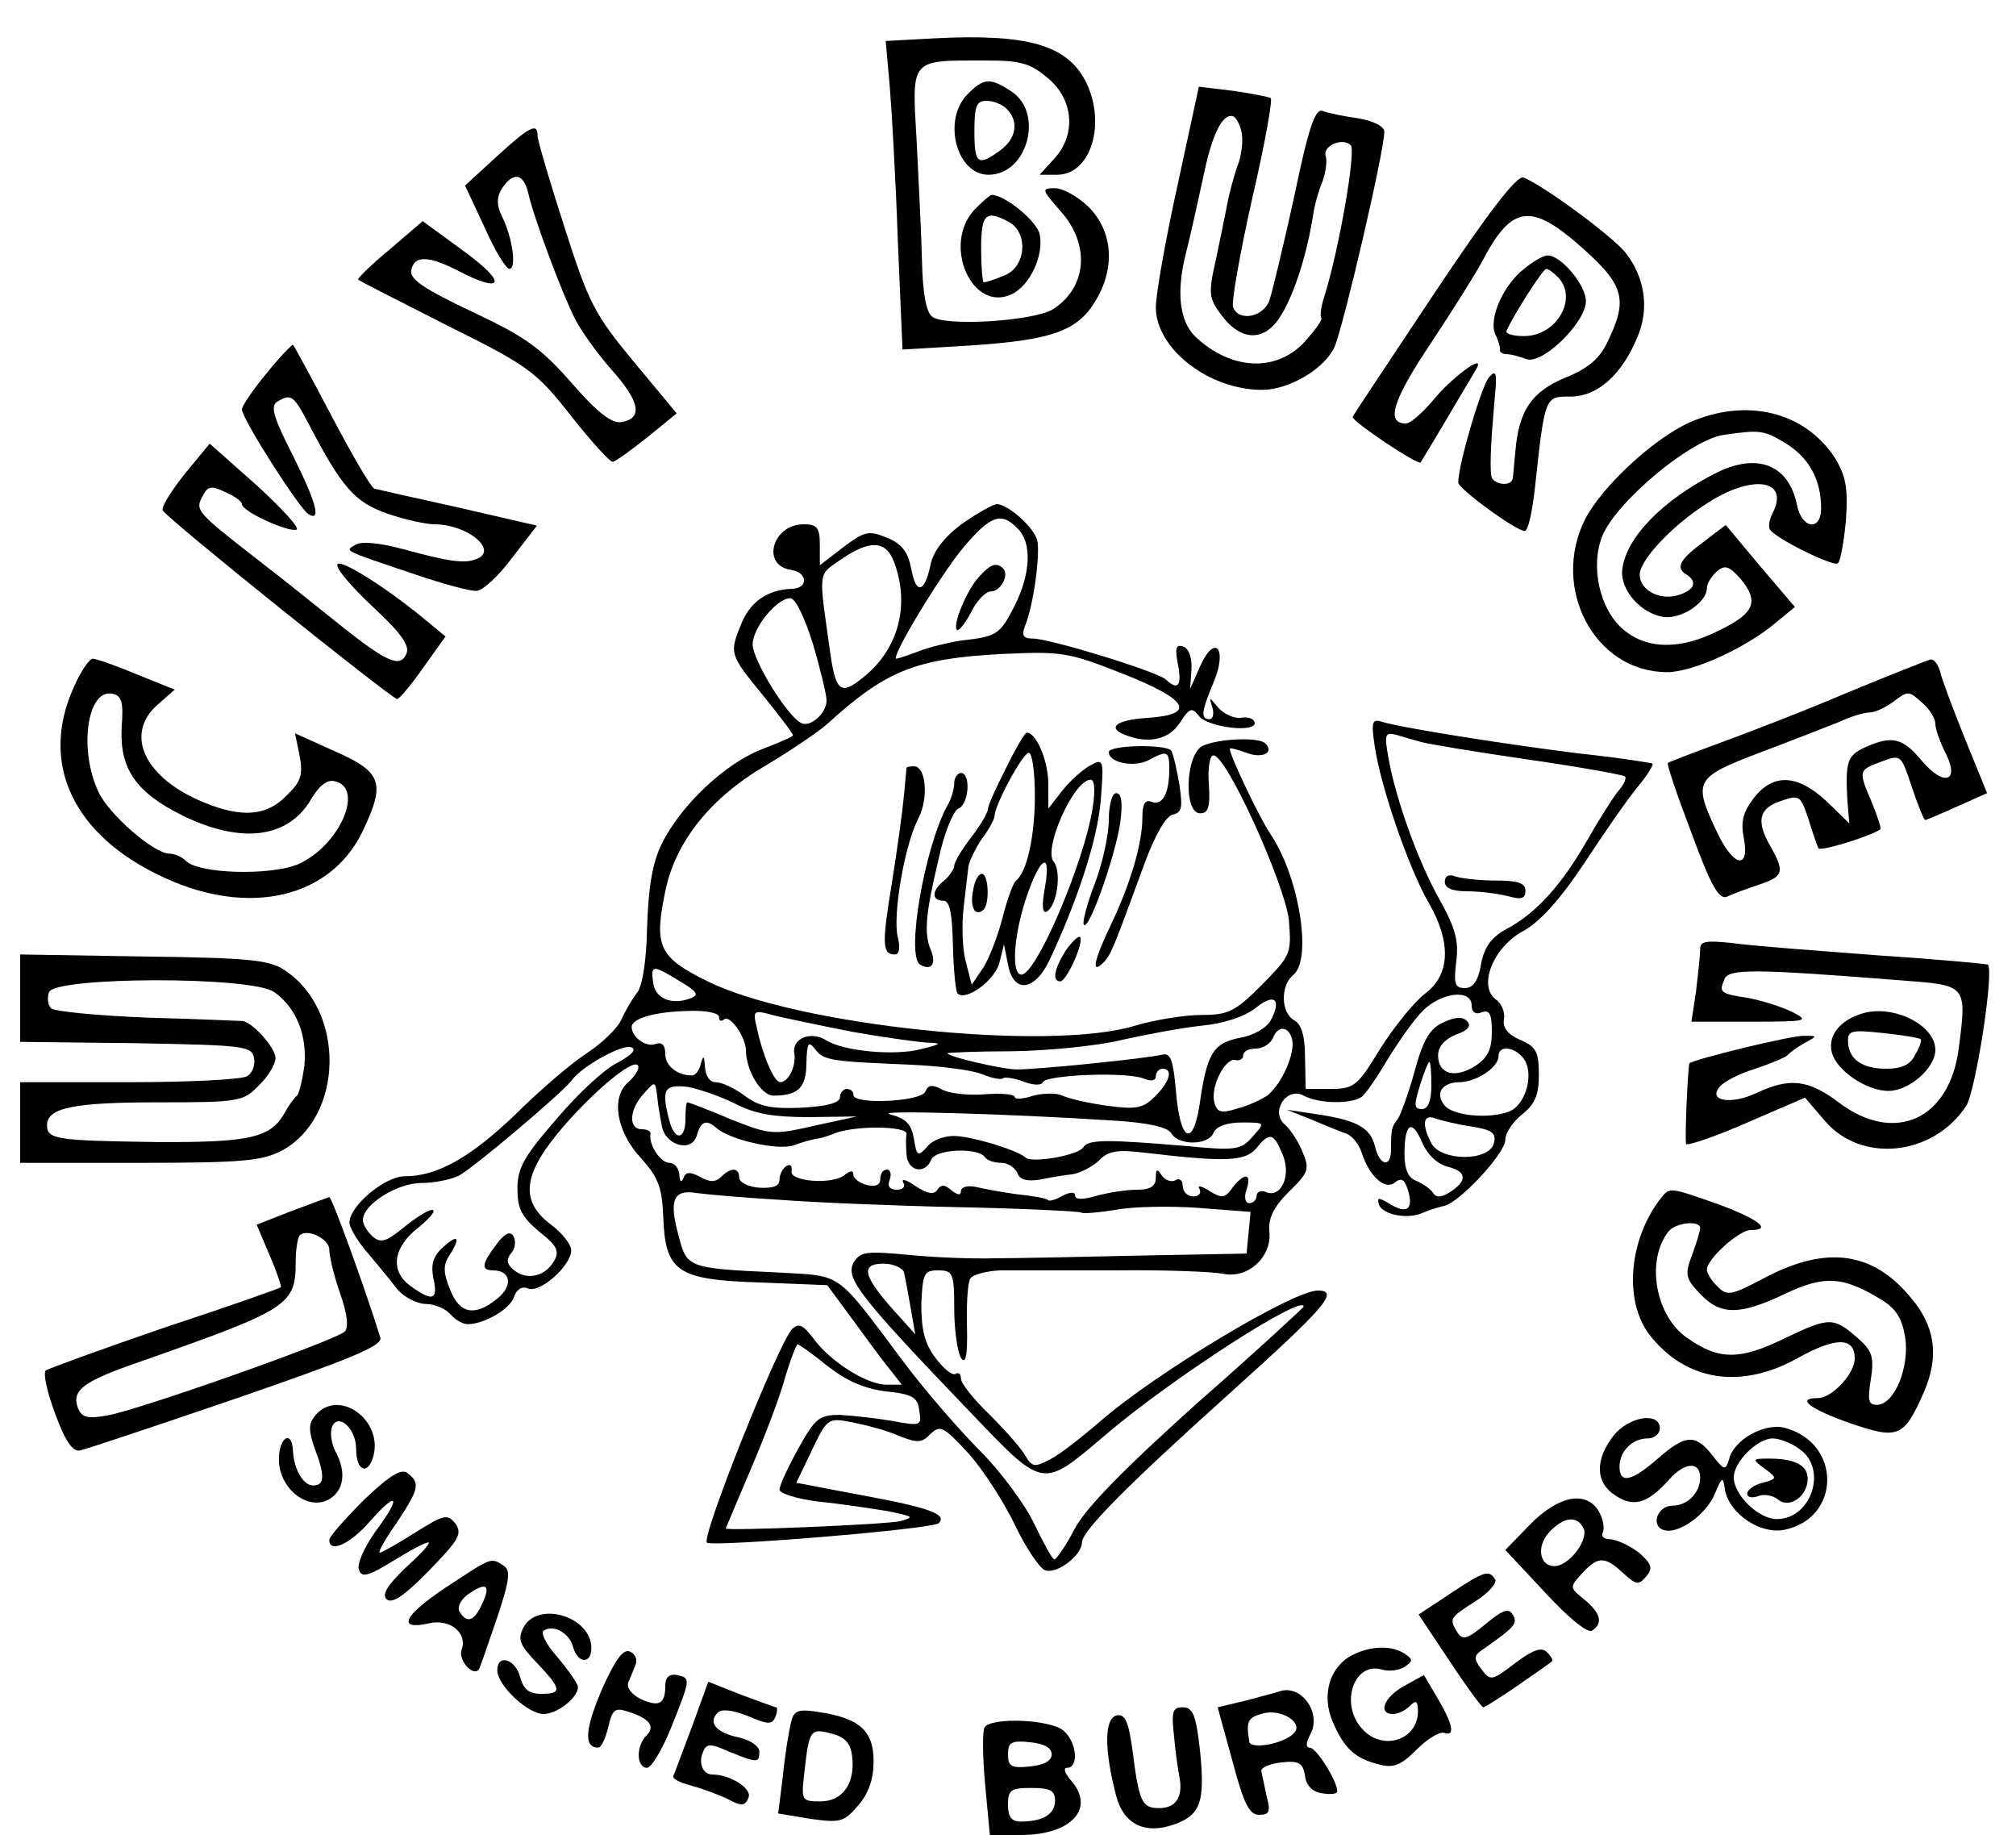 <?xml version="1.0" standalone="no"?>
<!DOCTYPE svg PUBLIC "-//W3C//DTD SVG 20010904//EN"
 "http://www.w3.org/TR/2001/REC-SVG-20010904/DTD/svg10.dtd">
<svg version="1.0" xmlns="http://www.w3.org/2000/svg"
 width="300pt" height="273pt" viewBox="0 0 300 273"
 preserveAspectRatio="xMidYMid meet">
<g transform="translate(0,273) scale(0.1,-0.1)"
fill="#000000" stroke="none">
<path d="M1391 2673 l-73 -4 6 -67 c3 -37 9 -140 12 -229 l7 -163 101 6 c120
8 159 21 186 66 30 49 26 103 -9 139 -16 16 -39 29 -51 29 -21 0 -20 -2 9 -35
44 -50 38 -113 -12 -145 -29 -18 -162 -26 -180 -11 -9 7 -14 36 -15 83 -1 40
-5 121 -8 179 -7 123 -11 119 103 119 52 0 66 -4 92 -26 39 -32 43 -85 9 -121
l-21 -23 26 0 c51 0 74 78 42 140 -28 53 -86 70 -224 63z"/>
<path d="M1440 2590 c-38 -38 -17 -120 31 -120 58 0 83 92 34 124 -32 21 -41
20 -65 -4z m58 -22 c19 -19 14 -45 -10 -62 -33 -24 -38 -20 -38 29 0 37 3 45
18 45 10 0 23 -5 30 -12z"/>
<path d="M1752 2453 c-18 -81 -32 -162 -32 -180 0 -62 79 -123 158 -123 40 0
93 31 108 64 13 30 74 291 74 320 0 8 -16 16 -39 20 -22 3 -45 8 -53 11 -11 4
-21 -26 -42 -127 -16 -73 -33 -143 -37 -155 -9 -25 -46 -32 -54 -10 -3 6 10
79 28 160 19 81 31 149 28 151 -3 2 -29 7 -57 11 l-50 6 -32 -148z m96 78 c2
-13 -1 -35 -7 -49 -5 -15 -12 -40 -15 -57 -3 -16 -11 -54 -17 -83 -11 -48 -10
-56 8 -80 30 -41 66 -41 90 0 19 31 38 90 47 148 2 14 8 36 14 50 5 14 7 31 5
37 -6 16 25 29 37 17 8 -8 -16 -148 -38 -221 -6 -17 -8 -33 -6 -36 3 -2 -9
-18 -25 -36 -42 -45 -109 -42 -162 8 -24 23 -29 67 -14 125 7 28 18 78 25 110
13 65 29 98 45 93 5 -2 11 -14 13 -26z"/>
<path d="M739 2497 l-47 -43 29 -62 c15 -34 32 -62 37 -62 11 0 5 46 -11 78
-8 16 -8 28 -1 40 17 27 33 25 40 -5 8 -36 50 -149 70 -188 8 -16 32 -50 54
-75 43 -48 47 -73 14 -78 -14 -2 -36 15 -74 59 -45 51 -68 68 -147 105 -72 34
-94 49 -91 62 4 22 25 22 68 0 69 -36 76 -20 12 27 l-63 46 -49 -42 c-28 -23
-49 -44 -47 -45 2 -2 61 -32 132 -68 123 -61 133 -69 185 -135 30 -38 58 -69
62 -68 5 1 28 18 52 37 l43 35 -64 77 c-58 70 -67 87 -103 200 -22 68 -40 129
-40 136 0 20 -12 14 -61 -31z"/>
<path d="M2134 2293 c-65 -98 -120 -180 -121 -183 -3 -6 98 -73 101 -68 3 4
77 129 84 141 11 22 -40 -17 -65 -48 -16 -19 -34 -35 -41 -35 -30 0 -20 34 37
119 33 50 67 104 76 121 42 81 70 88 136 33 76 -65 83 -85 52 -150 -12 -26
-29 -41 -64 -55 -50 -21 -69 -49 -74 -110 -2 -18 -3 -36 -4 -40 -2 -13 -31 -9
-32 5 -2 17 0 55 5 111 4 41 3 47 -8 35 -11 -12 -46 -130 -46 -157 0 -9 86
-72 99 -72 5 0 11 28 15 63 15 139 15 137 53 137 40 0 76 32 99 87 19 43 12
90 -17 127 -20 25 -122 100 -152 112 -10 3 -53 -53 -133 -173z"/>
<path d="M1450 2418 c-48 -52 -4 -153 55 -126 28 13 49 59 42 90 -5 20 -52 58
-71 58 -3 0 -14 -10 -26 -22z m51 -18 c30 -16 26 -68 -7 -80 -14 -6 -27 -10
-30 -10 -2 0 -4 23 -4 50 0 52 7 58 41 40z"/>
<path d="M2268 2330 c-31 -24 -53 -74 -43 -97 5 -10 8 -21 7 -24 0 -3 4 -6 11
-6 7 0 19 -4 28 -7 23 -10 89 54 89 86 0 24 -37 68 -57 68 -6 0 -22 -9 -35
-20z m50 -12 c31 -31 -1 -88 -50 -88 -16 0 -28 3 -26 8 10 23 54 92 59 92 3 0
10 -5 17 -12z"/>
<path d="M397 2175 c-20 -24 -37 -49 -37 -54 0 -14 85 -147 99 -156 20 -12 11
19 -24 89 -27 53 -33 71 -23 78 21 13 25 10 47 -32 50 -96 69 -117 117 -134
26 -9 58 -16 70 -16 51 0 97 -40 62 -52 -17 -7 -42 -3 -108 15 -33 9 -61 12
-70 7 -17 -10 -24 -7 89 -45 41 -14 82 -25 90 -24 9 0 33 22 53 49 l37 48
-117 27 c-64 14 -121 27 -125 28 -5 2 -33 50 -63 107 -30 57 -56 105 -58 107
-1 1 -19 -17 -39 -42z"/>
<path d="M2513 2101 c-54 -25 -129 -95 -154 -143 -52 -103 14 -228 122 -228
37 0 116 35 162 74 l28 23 -52 61 -51 61 -34 -26 c-35 -26 -41 -38 -24 -48 17
-11 11 -24 -15 -31 -27 -7 -55 9 -55 31 0 21 46 71 97 104 68 46 127 39 101
-12 -5 -9 -7 -21 -4 -25 8 -13 95 -56 101 -50 4 4 9 33 12 65 3 47 0 64 -16
91 -45 70 -133 91 -218 53z m145 -31 c34 -21 52 -54 52 -96 0 -35 -29 -31 -36
5 -12 59 -58 78 -119 48 -80 -40 -136 -97 -141 -145 -3 -30 28 -65 62 -70 27
-3 64 22 64 43 0 7 7 18 15 25 12 10 18 8 35 -11 28 -34 21 -51 -30 -76 -58
-30 -109 -30 -145 1 -35 30 -49 95 -30 140 22 51 131 142 180 149 55 8 60 7
93 -13z"/>
<path d="M275 2025 c-20 -25 -35 -49 -33 -54 3 -10 340 -280 349 -281 3 0 21
21 39 47 l33 46 -29 24 c-59 49 -129 93 -132 83 -2 -6 22 -34 53 -63 40 -37
55 -57 50 -69 -9 -22 -28 -14 -95 39 -80 64 -81 65 -130 103 -86 67 -90 71
-79 91 8 16 13 17 34 7 14 -6 25 -14 25 -18 0 -11 69 -42 81 -38 6 2 -21 31
-59 66 l-70 62 -37 -45z"/>
<path d="M1432 1951 c-26 -19 -43 -41 -47 -60 -9 -44 -22 -46 -29 -7 -5 25
-14 37 -36 46 -27 11 -33 10 -65 -14 l-35 -27 0 30 c0 26 -4 31 -24 31 -47 0
-64 -62 -18 -68 24 -4 25 -27 1 -28 -36 -1 -62 -19 -75 -50 -19 -46 -19 -47
31 -108 25 -31 45 -57 45 -60 0 -2 -21 -11 -47 -21 -54 -21 -120 -83 -148
-140 -14 -28 -20 -64 -22 -123 -1 -52 -7 -89 -15 -99 -7 -9 -17 -26 -23 -39
-5 -13 -29 -36 -52 -51 -23 -15 -71 -56 -106 -91 -67 -64 -116 -92 -165 -92
-29 0 -82 -44 -82 -69 0 -7 12 -28 28 -46 15 -18 35 -42 44 -54 10 -11 29 -21
42 -21 13 0 29 -7 36 -15 7 -8 18 -15 26 -15 25 0 64 23 69 41 4 11 12 16 21
12 18 -7 64 34 64 57 0 9 -14 26 -30 38 -48 36 -42 77 21 149 51 58 109 104
109 85 0 -5 -7 -15 -15 -22 -26 -22 -18 -73 18 -112 27 -30 32 -44 34 -88 3
-82 20 -94 144 -98 l100 -4 34 -46 c19 -26 43 -59 55 -74 l22 -28 -23 0 c-29
0 -83 34 -108 68 -16 21 -22 24 -32 15 -20 -20 -136 -310 -127 -318 7 -7 337
20 345 29 13 13 -14 23 -112 41 l-100 19 23 48 c23 48 24 49 60 42 20 -4 52
-12 69 -20 28 -11 35 -11 48 3 14 13 19 11 55 -28 22 -24 53 -72 70 -107 16
-34 37 -65 45 -68 17 -7 55 22 55 41 0 17 65 83 222 224 140 126 162 151 129
151 -37 0 -243 -124 -323 -194 -28 -24 -61 -50 -75 -57 -23 -12 -27 -12 -37 5
-6 11 -30 38 -53 61 -24 23 -43 47 -43 54 0 7 -4 10 -8 7 -5 -3 -18 8 -30 24
-16 21 -21 42 -21 79 2 47 4 51 25 51 22 0 24 -4 24 -57 0 -32 5 -65 10 -73 7
-11 10 3 9 46 -1 34 1 66 5 72 4 6 24 11 44 12 20 0 97 0 171 0 73 1 146 -2
161 -5 37 -8 73 25 69 63 -2 19 6 36 29 59 30 29 31 34 20 60 -6 15 -18 33
-26 40 -22 18 2 57 28 43 22 -12 70 -13 86 -2 6 4 23 29 39 56 16 26 39 59 52
72 28 28 73 33 73 8 0 -10 6 -14 15 -10 12 4 15 -3 15 -29 0 -26 -6 -39 -25
-51 -30 -19 -55 -12 -55 16 0 13 10 24 27 31 18 6 23 13 16 20 -7 7 -18 6 -35
-2 -20 -9 -30 -25 -43 -73 -9 -33 -21 -65 -25 -71 -9 -11 -10 -15 -10 -45 0
-28 -17 -25 -24 5 -7 28 -28 39 -91 48 l-40 6 35 -14 c19 -8 43 -18 52 -21 10
-3 20 -16 24 -28 11 -35 35 -58 50 -45 9 7 14 5 19 -11 9 -29 -1 -37 -27 -21
-17 10 -19 10 -16 -1 5 -15 43 -23 66 -12 9 4 23 8 31 10 22 4 91 78 91 98 0
10 11 27 25 38 19 15 25 29 25 59 0 34 -4 42 -28 52 -18 8 -26 18 -24 30 2 10
-3 24 -12 30 -27 20 -4 78 41 102 25 14 54 46 90 100 29 44 64 95 79 113 15
18 25 34 23 36 -2 1 -51 9 -109 15 -112 14 -263 38 -293 47 -15 5 -17 1 -11
-38 9 -59 50 -179 80 -231 34 -59 32 -107 -5 -135 -16 -12 -46 -49 -67 -82
-34 -56 -39 -60 -74 -60 l-37 0 -1 47 c0 31 -5 49 -16 55 -20 11 -21 52 -1 68
28 24 8 147 -35 210 -15 22 -60 116 -60 126 0 2 11 -1 25 -6 23 -9 42 0 28 14
-10 10 -72 7 -94 -4 -25 -14 -28 -100 -3 -100 12 0 15 9 13 42 -2 23 1 43 6
44 18 6 107 -191 113 -245 4 -50 3 -52 -40 -96 -40 -40 -50 -45 -90 -45 -24 0
-69 -7 -99 -16 -128 -39 -502 0 -636 66 -73 36 -80 52 -63 134 15 74 68 140
151 188 35 21 75 48 89 60 88 80 131 98 260 105 90 4 99 3 180 -29 99 -39 111
-61 38 -66 -48 -3 -62 -15 -32 -26 34 -13 64 -6 80 19 14 22 18 23 28 10 12
-17 86 -26 83 -10 -1 6 -10 9 -21 7 -10 -1 -25 6 -33 15 -14 17 -14 17 -9 1 3
-10 1 -18 -4 -18 -14 0 -12 12 6 55 21 50 2 73 -20 24 l-15 -34 2 29 c1 18 -4
31 -12 34 -11 4 -13 -2 -8 -27 6 -31 0 -39 -18 -22 -13 12 -173 61 -198 61
-14 0 -17 4 -12 18 13 30 24 112 18 130 -7 20 -43 51 -59 52 -6 0 -29 -13 -52
-29z m82 -7 c22 -21 20 -67 -4 -115 -22 -43 -26 -46 -80 -52 -19 -3 -48 -10
-63 -16 -16 -6 -31 -11 -33 -11 -10 0 65 124 100 166 40 47 56 53 80 28z
m-184 -49 c25 -65 7 -132 -47 -174 -31 -25 -39 -20 -47 34 -18 129 -20 118 16
143 42 29 66 28 78 -3z m-120 -124 c11 -37 20 -75 20 -83 0 -20 -26 -42 -39
-33 -22 13 -71 94 -71 116 0 25 36 69 56 69 8 0 22 -30 34 -69z m905 -145 c11
-3 83 -15 159 -26 77 -11 142 -23 144 -25 3 -3 -2 -13 -10 -22 -8 -10 -29 -43
-46 -73 -37 -65 -76 -109 -120 -132 -22 -12 -33 -26 -38 -52 -4 -25 -12 -36
-24 -36 -15 0 -17 6 -13 39 4 31 -1 50 -25 93 -32 57 -65 149 -76 211 -6 34
-5 38 11 34 10 -3 27 -8 38 -11z m-1103 -356 c25 -15 29 -20 16 -25 -28 -11
-53 -1 -56 23 -4 27 -1 27 40 2z m879 -58 c-6 -11 -26 -23 -46 -26 -40 -8 -49
-23 -60 -100 -10 -64 -29 -54 -35 20 -4 46 -8 58 -20 55 -25 -6 -193 -23 -219
-22 -23 1 -101 19 -101 24 0 1 44 3 98 3 53 1 126 8 162 17 36 8 89 18 118 21
32 3 63 13 80 26 28 23 40 14 23 -18z m-821 5 c0 -6 3 -7 7 -4 8 9 32 -24 33
-45 0 -31 23 -68 41 -68 37 0 49 12 49 49 1 30 3 33 13 20 13 -17 24 -18 142
-23 44 -2 92 -8 106 -14 15 -6 29 -9 32 -6 2 2 16 0 30 -5 15 -6 27 -6 29 -1
4 11 127 16 151 5 10 -4 17 -3 17 4 0 6 5 11 10 11 16 0 11 -19 -11 -41 -18
-18 -28 -20 -72 -14 -29 4 -58 11 -66 15 -8 4 -27 4 -43 0 -15 -5 -28 -6 -28
-2 0 4 -20 6 -44 4 -24 -2 -53 1 -64 7 -15 8 -21 7 -25 -3 -6 -15 -107 -20
-107 -5 0 5 -4 9 -10 9 -5 0 -10 -6 -10 -12 0 -9 -20 -14 -58 -16 -44 -2 -63
2 -84 18 -15 11 -34 20 -43 20 -9 0 -15 9 -16 23 -1 16 -2 18 -6 5 -2 -10 -8
-18 -13 -18 -22 0 -40 14 -40 32 0 13 -5 18 -14 15 -14 -6 -36 10 -36 25 0 13
35 23 85 24 25 1 45 -3 45 -9z m198 -22 c45 -8 95 -15 110 -16 25 -1 24 -2 -8
-10 -39 -10 -114 -3 -140 13 -23 15 -52 3 -48 -19 3 -20 -9 -43 -21 -43 -9 0
-26 39 -35 82 -6 25 -5 26 27 17 17 -4 69 -15 115 -24z m655 -12 c4 -21 -15
-64 -36 -82 -8 -6 -29 -16 -45 -20 -25 -8 -31 -6 -35 9 -6 23 16 66 31 63 7
-2 12 2 12 7 0 6 9 10 19 10 10 0 21 7 25 15 7 20 24 19 29 -2z m-1004 -34
c-19 -9 -60 -47 -91 -84 -48 -55 -58 -73 -58 -103 0 -30 6 -42 32 -64 28 -22
31 -30 22 -45 -14 -23 -41 -28 -60 -12 -10 9 -11 15 -3 25 6 7 7 18 3 25 -5 8
-13 4 -25 -12 -22 -29 -24 -39 -5 -39 26 0 30 -23 6 -42 -33 -27 -56 -23 -70
13 -10 24 -11 36 -2 50 18 28 14 34 -8 14 -16 -14 -19 -26 -15 -47 7 -32 -1
-35 -33 -12 -32 22 -28 58 11 88 17 14 27 26 20 26 -6 0 -25 -12 -42 -26 -26
-21 -34 -24 -46 -14 -8 7 -15 18 -15 25 0 23 51 55 87 55 19 0 44 5 56 11 21
11 155 124 168 142 14 20 75 54 88 49 9 -3 2 -11 -20 -23z m1351 2 c12 -24 -1
-66 -25 -75 -30 -11 -82 -6 -95 9 -15 18 -5 35 23 35 25 1 57 22 57 39 0 18
28 13 40 -8z m-140 -36 c0 -23 -5 -35 -14 -35 -12 0 -12 6 -3 35 6 19 12 35
14 35 2 0 3 -16 3 -35z m-1145 -61 c6 -29 45 -39 52 -13 6 21 14 24 29 11 20
-18 92 -34 115 -26 13 5 29 9 34 10 6 0 17 4 25 7 29 13 111 12 109 0 -1 -5
-1 -18 0 -30 1 -26 28 -31 37 -8 7 16 71 18 80 3 3 -4 13 -8 24 -8 10 0 20 -7
24 -15 3 -10 14 -13 33 -10 15 3 38 7 49 8 12 2 29 11 39 20 14 15 28 17 69
12 119 -14 148 -13 165 6 20 25 26 24 39 -7 14 -30 0 -66 -23 -58 -8 4 -15 1
-15 -5 0 -6 -5 -11 -11 -11 -6 0 -8 9 -4 20 8 25 -3 26 -21 3 -11 -16 -16 -16
-34 -5 -12 8 -19 9 -15 3 3 -6 -1 -11 -9 -11 -9 0 -16 7 -16 16 0 8 -5 12 -11
8 -6 -3 -15 0 -20 7 -7 11 -9 10 -9 -3 0 -13 -8 -18 -28 -18 -15 0 -42 -4 -60
-9 -20 -6 -32 -6 -32 0 0 6 -7 6 -19 0 -10 -6 -20 -9 -22 -6 -2 2 -22 6 -44 8
-22 3 -50 8 -62 11 -13 3 -23 0 -23 -6 0 -7 -5 -6 -14 1 -10 9 -16 9 -21 1 -5
-8 -15 -6 -32 5 -14 10 -22 12 -19 6 4 -6 0 -11 -9 -11 -11 0 -15 5 -11 15 3
8 1 15 -4 15 -6 0 -10 -6 -10 -14 0 -9 -7 -12 -20 -9 -11 3 -20 10 -20 15 0 7
-4 7 -13 0 -18 -15 -83 -10 -79 6 1 8 -2 11 -8 7 -5 -3 -10 -12 -10 -20 0 -10
-10 -13 -30 -12 -16 1 -30 8 -30 15 0 15 -12 16 -27 1 -8 -8 -17 -8 -31 0 -15
8 -22 8 -25 -2 -3 -7 -6 -5 -6 6 -1 9 -7 17 -15 17 -13 0 -31 27 -28 43 1 4
-5 7 -13 7 -20 0 -19 29 3 53 17 19 17 19 20 -4 1 -13 5 -34 7 -45z m109 34
c29 -15 56 -20 110 -20 l71 1 -64 -14 c-61 -14 -66 -13 -124 10 -33 14 -62 25
-64 25 -2 0 -3 -11 -3 -25 0 -31 -16 -33 -24 -2 -12 46 -8 54 27 50 17 -3 49
-14 71 -25z m561 -25 c53 -3 83 -10 88 -19 11 -19 56 -18 63 1 4 9 19 15 42
15 35 0 35 0 16 -21 -17 -20 -26 -21 -99 -14 -118 10 -146 10 -153 -2 -8 -12
-77 -24 -86 -15 -12 11 -81 32 -107 32 -15 0 -33 -7 -40 -17 -13 -14 -15 -13
-19 13 -4 22 -12 30 -35 36 -30 7 175 1 330 -9z m535 -9 c31 -5 37 -10 33 -25
-7 -27 -78 -27 -93 0 -15 29 -12 44 6 37 9 -3 33 -9 54 -12z m-35 -60 c28 -7
29 -21 2 -38 -13 -8 -20 -8 -25 0 -4 6 -15 13 -24 17 -12 4 -18 17 -18 40 0
46 11 53 26 18 8 -19 23 -33 39 -37z m-995 -49 c52 -4 173 -9 268 -11 96 -2
177 -6 181 -8 3 -2 26 0 51 4 25 5 80 6 123 3 l78 -6 -3 -31 -3 -31 -160 -3
c-88 -2 -185 -4 -215 -4 -30 -1 -87 1 -127 5 -65 6 -73 5 -83 -12 -12 -23 10
-51 171 -219 114 -119 108 -118 205 -36 96 82 294 210 294 190 0 -1 -71 -67
-159 -144 -108 -97 -166 -156 -182 -187 -13 -25 -27 -45 -30 -45 -3 0 -16 24
-30 53 -13 28 -50 78 -81 109 -31 31 -82 90 -112 130 -105 140 -90 129 -191
135 -131 6 -133 7 -145 54 -15 54 -8 70 27 64 15 -2 71 -7 123 -10z m185 -107
c2 -7 6 -31 10 -53 l7 -40 -36 40 c-42 48 -45 65 -11 65 14 0 27 -6 30 -12z
m-114 -140 c28 -22 55 -34 87 -38 40 -4 48 -9 50 -29 4 -22 2 -23 -40 -15 -24
4 -59 8 -78 9 -31 0 -37 -5 -62 -50 -15 -27 -28 -55 -28 -61 0 -6 26 -14 58
-18 31 -3 77 -10 102 -14 39 -8 42 -9 20 -15 -19 -5 -260 -15 -260 -11 0 0 17
41 38 90 21 49 44 110 51 137 8 26 16 47 18 47 2 0 22 -14 44 -32z"/>
<path d="M1457 1872 c-18 -19 -40 -72 -33 -79 2 -3 12 9 21 26 8 17 22 31 29
31 15 0 28 24 19 34 -10 10 -19 7 -36 -12z"/>
<path d="M2150 1418 c0 -9 11 -14 33 -14 17 0 44 -3 60 -7 21 -6 27 -4 27 8 0
11 -11 15 -44 15 -24 0 -51 3 -60 6 -10 4 -16 1 -16 -8z"/>
<path d="M110 1708 c-52 -114 -1 -222 135 -284 126 -58 246 -30 294 68 35 73
30 89 -40 120 l-60 27 7 -34 c5 -28 2 -38 -20 -59 -29 -30 -66 -33 -122 -10
-89 36 -120 102 -69 146 l25 22 -57 23 c-31 13 -60 23 -65 23 -5 0 -18 -19
-28 -42z m71 -60 c-3 -62 21 -97 92 -132 87 -42 156 -33 190 25 11 19 23 29
34 27 47 -9 8 -97 -54 -124 -42 -17 -147 -14 -166 5 -6 6 -17 11 -25 11 -23 0
-91 59 -106 93 -29 63 -16 152 21 145 14 -3 17 -12 14 -50z"/>
<path d="M2750 1700 c-63 -27 -149 -60 -190 -75 -41 -15 -77 -29 -78 -30 -2
-2 14 -49 35 -104 29 -79 41 -100 53 -95 8 4 30 12 48 18 36 12 38 19 17 56
-22 38 -18 57 14 68 29 10 30 9 42 -26 6 -20 13 -40 15 -44 3 -5 75 17 92 28
2 1 -4 19 -12 39 -21 49 -21 49 14 62 29 11 29 10 45 -38 9 -27 18 -49 20 -49
1 0 23 9 47 20 l45 20 -33 81 c-18 45 -35 90 -37 100 -3 11 -9 18 -14 18 -4
-1 -60 -23 -123 -49z m112 -17 c10 -9 18 -22 18 -30 0 -8 7 -27 15 -43 22 -43
-2 -51 -35 -12 -29 35 -45 38 -85 20 -26 -12 -29 -21 -26 -78 l3 -35 -34 33
c-43 40 -79 42 -108 5 -16 -21 -20 -35 -15 -60 9 -47 -15 -43 -39 7 -37 78
-35 83 62 120 48 18 101 39 119 46 17 8 37 14 45 14 8 0 23 7 34 15 24 18 24
18 46 -2z"/>
<path d="M1497 1587 c-15 -29 -27 -56 -27 -61 0 -5 -11 -24 -25 -42 -14 -18
-25 -37 -25 -42 0 -5 -7 -15 -15 -22 -19 -15 -19 -30 -1 -30 9 0 13 -18 14
-66 1 -37 4 -69 7 -72 12 -12 55 19 62 45 l7 28 6 -30 c8 -43 39 -40 61 5 42
89 72 180 77 239 5 62 4 63 -16 52 -11 -6 -30 -23 -41 -37 l-21 -27 0 39 c-1
34 -18 74 -32 74 -3 0 -17 -24 -31 -53z m43 -41 c0 -60 -12 -114 -28 -126 -4
-3 -13 -27 -20 -55 -7 -27 -20 -61 -29 -75 l-17 -25 -9 35 c-5 19 -6 55 -3 80
3 25 6 52 7 60 1 8 10 27 20 42 11 14 19 30 19 34 0 16 42 94 51 94 5 0 9 -29
9 -64z m86 -18 c-13 -82 -84 -248 -106 -248 -15 0 -12 55 6 111 21 64 39 76
29 19 -5 -27 -4 -40 3 -36 15 9 22 59 10 74 -16 19 30 122 55 122 6 0 7 -16 3
-42z"/>
<path d="M1448 1405 c-5 -25 3 -40 16 -28 9 10 7 53 -3 53 -5 0 -11 -11 -13
-25z"/>
<path d="M1650 1611 c0 -16 38 -23 59 -12 28 15 31 14 31 -13 0 -36 -10 -55
-26 -49 -10 4 -14 -3 -14 -23 0 -39 -18 -99 -46 -158 -26 -54 -31 -77 -12 -58
11 11 15 21 61 147 16 43 32 71 42 73 14 3 15 11 10 45 -4 23 -9 45 -12 50 -6
10 -93 9 -93 -2z"/>
<path d="M1349 1588 c0 -2 -2 -21 -4 -43 -2 -22 -10 -80 -18 -130 -15 -91 -14
-105 5 -105 6 0 8 10 4 26 -8 31 10 138 31 177 15 30 11 77 -7 77 -6 0 -10 -1
-11 -2z"/>
<path d="M1420 1565 c0 -8 -4 -23 -10 -33 -34 -62 -62 -223 -41 -237 17 -10
25 1 16 22 -10 24 -8 53 12 136 8 38 22 71 29 74 16 6 19 53 4 53 -5 0 -10 -7
-10 -15z"/>
<path d="M1650 1510 c0 -21 -9 -64 -21 -95 -12 -31 -19 -59 -16 -61 8 -8 47
104 54 152 4 30 2 44 -6 44 -6 0 -11 -17 -11 -40z"/>
<path d="M1586 1316 c-17 -27 -21 -46 -8 -46 9 0 36 59 29 66 -2 2 -12 -7 -21
-20z"/>
<path d="M2530 1318 c0 -9 -3 -36 -6 -62 l-7 -46 89 0 c83 0 87 1 62 14 -16 8
-45 17 -65 21 -44 7 -45 8 -37 28 6 16 42 16 269 -2 91 -7 92 -7 80 -99 -13
-108 -96 -145 -179 -82 -45 34 -73 37 -122 14 -38 -18 -73 -12 -55 9 6 8 30
20 53 27 24 8 45 17 48 20 3 4 14 12 25 18 20 11 20 11 0 11 -18 1 -165 -35
-171 -41 -2 -3 -7 -106 -5 -120 1 -3 41 10 89 31 l88 38 30 -35 c54 -63 161
-52 210 23 14 22 42 202 32 210 -2 1 -77 8 -168 14 -91 7 -186 14 -212 18 -39
4 -48 3 -48 -9z"/>
<path d="M30 1245 l0 -65 172 -2 c160 -3 173 -4 176 -22 2 -10 -2 -22 -10 -27
-7 -5 -86 -9 -175 -9 l-163 0 0 -60 0 -60 178 0 c153 0 182 3 211 18 93 50 96
209 4 269 -23 15 -53 18 -210 20 l-183 3 0 -65z m378 9 c33 -23 49 -64 45
-109 -3 -22 -8 -42 -11 -45 -4 -3 -12 -14 -18 -25 -21 -38 -52 -45 -194 -44
-146 2 -160 4 -160 25 0 26 40 34 165 34 120 0 127 1 150 25 14 13 25 32 25
41 0 15 -34 53 -49 55 -3 0 -67 3 -141 5 -74 3 -139 9 -144 14 -5 5 -6 16 -3
24 9 23 302 24 335 0z"/>
<path d="M2765 1220 c-30 -11 -45 -33 -39 -56 7 -27 52 -57 84 -57 31 0 70 34
70 61 0 39 -69 71 -115 52z m93 -36 c2 -1 -1 -12 -8 -23 -7 -15 -20 -21 -43
-21 -37 0 -57 15 -57 42 0 15 7 16 53 11 28 -3 53 -7 55 -9z"/>
<path d="M2472 948 c-48 -61 -56 -152 -18 -203 54 -70 137 -83 222 -35 56 31
84 31 84 -1 0 -23 -34 -59 -55 -59 -33 0 -12 -16 47 -37 73 -25 81 -22 111 46
23 53 17 98 -20 141 -56 68 -125 77 -215 30 -51 -27 -58 -29 -72 -14 -9 8 -16
20 -16 25 0 16 48 59 65 59 33 0 12 16 -47 38 -74 26 -73 26 -86 10z m58 -45
c0 -4 -5 -21 -12 -40 -11 -29 -10 -35 12 -58 30 -32 59 -32 126 0 59 28 86 26
141 -7 24 -14 33 -28 38 -57 7 -45 -16 -101 -42 -101 -13 0 -14 7 -9 38 5 32
2 42 -17 59 -38 34 -44 34 -109 3 -69 -34 -100 -34 -148 0 -47 33 -61 115 -27
158 10 13 47 17 47 5z"/>
<path d="M433 928 l-51 -20 19 -45 c11 -25 18 -47 17 -48 -2 -2 -79 -29 -173
-60 -93 -32 -173 -61 -177 -64 -4 -4 2 -32 14 -64 15 -41 26 -57 37 -55 9 2
114 37 234 78 168 58 217 78 213 90 -22 71 -72 209 -76 209 -3 -1 -28 -10 -57
-21z m57 -57 c0 -10 7 -39 16 -65 11 -31 13 -51 7 -57 -13 -13 -307 -117 -354
-125 -29 -5 -37 -3 -43 11 -10 27 8 40 92 69 222 78 232 84 232 149 0 18 3 36
6 39 11 11 44 -5 44 -21z"/>
<path d="M469 624 c-10 -12 -10 -22 -1 -48 16 -42 15 -56 -2 -56 -15 0 -29 25
-30 52 -2 32 -21 19 -21 -13 0 -43 42 -77 74 -60 23 13 27 41 10 72 -6 12 -8
27 -5 36 9 22 36 -2 36 -33 0 -33 18 -40 26 -9 13 54 -53 100 -87 59z"/>
<path d="M2401 594 c-28 -36 -27 -70 3 -89 27 -18 48 -12 80 24 23 26 46 27
46 3 0 -23 -19 -42 -41 -42 -22 0 -33 -29 -14 -36 21 -8 64 22 77 54 11 26 12
26 15 5 7 -35 52 -66 88 -59 85 17 86 130 0 152 -30 7 -75 -18 -82 -47 -5 -17
-7 -17 -25 6 -25 32 -40 31 -81 -5 -39 -34 -57 -38 -57 -12 0 23 19 42 42 42
10 0 18 7 18 15 0 25 -46 18 -69 -11z m277 -20 c42 -29 18 -104 -34 -104 -27
0 -64 36 -64 62 0 23 35 58 58 58 10 0 28 -7 40 -16z"/>
<path d="M2626 545 c19 -14 19 -15 -3 -21 -13 -3 -23 -11 -23 -16 0 -6 7 -7
16 -4 9 4 23 1 30 -5 17 -14 44 5 44 31 0 20 -19 30 -58 30 -25 0 -25 -1 -6
-15z"/>
<path d="M542 499 c-28 -28 -52 -55 -52 -60 0 -20 30 -7 60 27 42 48 48 38 9
-14 -17 -24 -28 -49 -25 -57 4 -13 14 -10 53 14 26 16 49 28 51 26 2 -2 -14
-19 -35 -38 -26 -25 -35 -39 -28 -46 8 -8 27 5 63 42 45 46 50 55 40 70 -12
15 -17 14 -60 -13 -27 -17 -50 -30 -53 -30 -3 0 8 20 25 44 33 50 36 59 17 74
-9 8 -26 -2 -65 -39z"/>
<path d="M2277 462 l-37 -38 59 -63 c34 -37 63 -61 70 -57 17 11 13 26 -11 46
-22 18 -23 18 -4 39 24 26 34 26 61 1 20 -18 23 -19 35 -5 10 12 8 18 -11 35
-13 10 -32 19 -42 20 -10 0 -15 4 -12 10 3 5 1 19 -5 30 -18 33 -60 26 -103
-18z m80 -7 c6 -18 -23 -55 -44 -55 -22 0 -27 29 -8 50 22 24 43 26 52 5z"/>
<path d="M663 368 c-63 -42 -73 -64 -24 -53 31 7 57 -15 48 -39 -6 -16 18 -42
26 -29 2 4 14 39 27 77 19 57 20 70 9 77 -19 12 -16 13 -86 -33z m55 -23 c-12
-27 -23 -31 -34 -13 -4 6 1 17 11 25 28 20 36 16 23 -12z"/>
<path d="M2158 359 l-47 -31 46 -69 c25 -38 48 -69 50 -69 3 0 26 15 51 32 26
18 49 34 51 36 3 1 0 7 -7 14 -8 8 -20 4 -47 -16 -35 -27 -37 -27 -50 -10 -13
17 -12 21 3 31 47 33 51 38 43 51 -6 10 -15 7 -40 -14 -27 -22 -34 -25 -42
-13 -13 21 -12 22 27 47 19 12 32 27 29 32 -9 15 -16 13 -67 -21z"/>
<path d="M779 309 c-9 -18 -6 -26 20 -53 37 -39 38 -46 6 -46 -18 0 -26 7 -31
25 -7 27 -34 35 -34 10 0 -22 45 -65 69 -65 20 0 51 24 51 40 0 5 -14 25 -30
44 -17 19 -26 37 -21 40 15 10 39 -4 44 -25 7 -24 27 -25 27 -1 0 47 -79 71
-101 31z"/>
<path d="M895 215 c-25 -59 -26 -85 -5 -85 5 0 11 14 15 30 6 26 10 30 28 24
33 -10 43 -22 29 -36 -16 -16 -15 -48 1 -48 6 0 22 26 35 58 30 75 30 75 10
80 -12 2 -18 -3 -18 -16 0 -27 -9 -32 -36 -20 -14 7 -22 17 -19 25 3 7 8 19
11 27 3 7 -1 16 -9 19 -10 4 -22 -13 -42 -58z"/>
<path d="M2013 268 c-34 -17 -47 -59 -30 -99 17 -40 33 -55 69 -64 22 -6 33
-1 56 22 16 16 34 27 41 25 17 -6 13 13 -10 52 l-20 34 -29 -16 c-31 -17 -40
-42 -17 -42 7 0 18 5 25 12 9 9 12 8 12 -8 0 -43 -53 -60 -83 -26 -34 37 -12
101 30 88 10 -3 25 -1 33 4 13 9 13 11 0 20 -19 12 -49 12 -77 -2z"/>
<path d="M1030 162 c-14 -37 -26 -70 -28 -74 -2 -4 9 -10 25 -14 15 -4 40 -13
55 -20 22 -12 27 -11 32 2 5 13 -27 34 -54 34 -14 0 -21 17 -14 33 5 13 10 14
39 1 42 -17 45 -17 45 0 0 8 -13 17 -30 21 -34 7 -47 22 -32 37 6 6 22 4 45
-5 30 -13 36 -13 41 -1 3 8 3 14 1 14 -2 0 -26 9 -53 19 l-48 19 -24 -66z"/>
<path d="M1905 214 c-5 -2 -29 -8 -51 -14 l-42 -10 22 -80 c17 -64 25 -80 40
-80 15 0 17 5 11 27 -3 15 -7 32 -8 38 -1 5 12 11 30 13 26 3 32 -1 35 -20 2
-15 11 -24 26 -26 12 -2 22 -1 22 3 0 15 -31 65 -41 65 -6 0 -6 7 1 20 17 31
-13 74 -45 64z m20 -63 c-16 -16 -65 -24 -66 -12 -5 31 -2 36 21 42 28 7 61
-15 45 -30z"/>
<path d="M1177 167 c-3 -12 -9 -48 -12 -79 l-7 -56 48 -8 c44 -6 50 -5 71 20
16 18 23 40 23 66 0 45 -21 64 -82 73 -31 5 -37 2 -41 -16z m91 -50 c5 -40
-14 -67 -47 -67 -28 0 -29 1 -24 43 7 64 9 66 40 58 20 -5 29 -14 31 -34z"/>
<path d="M1747 148 c2 -24 6 -51 8 -61 6 -30 -5 -47 -30 -47 -26 0 -30 9 -40
88 -6 42 -11 52 -23 50 -19 -4 -19 -51 -1 -120 11 -42 43 -58 87 -42 39 14 45
34 38 107 -6 56 -11 67 -26 67 -15 0 -17 -6 -13 -42z"/>
<path d="M1465 160 c-3 -5 -3 -43 1 -85 l7 -75 46 0 c76 0 112 40 74 82 -9 11
-11 18 -5 18 17 0 15 36 -4 54 -17 18 -109 22 -119 6z m100 -40 c0 -10 -12
-16 -32 -18 -28 -3 -33 0 -33 18 0 18 5 21 33 18 20 -2 32 -8 32 -18z m5 -69
c0 -20 -18 -31 -51 -31 -14 0 -19 7 -19 25 0 22 4 25 35 25 28 0 35 -4 35 -19z"/>
</g>
</svg>

